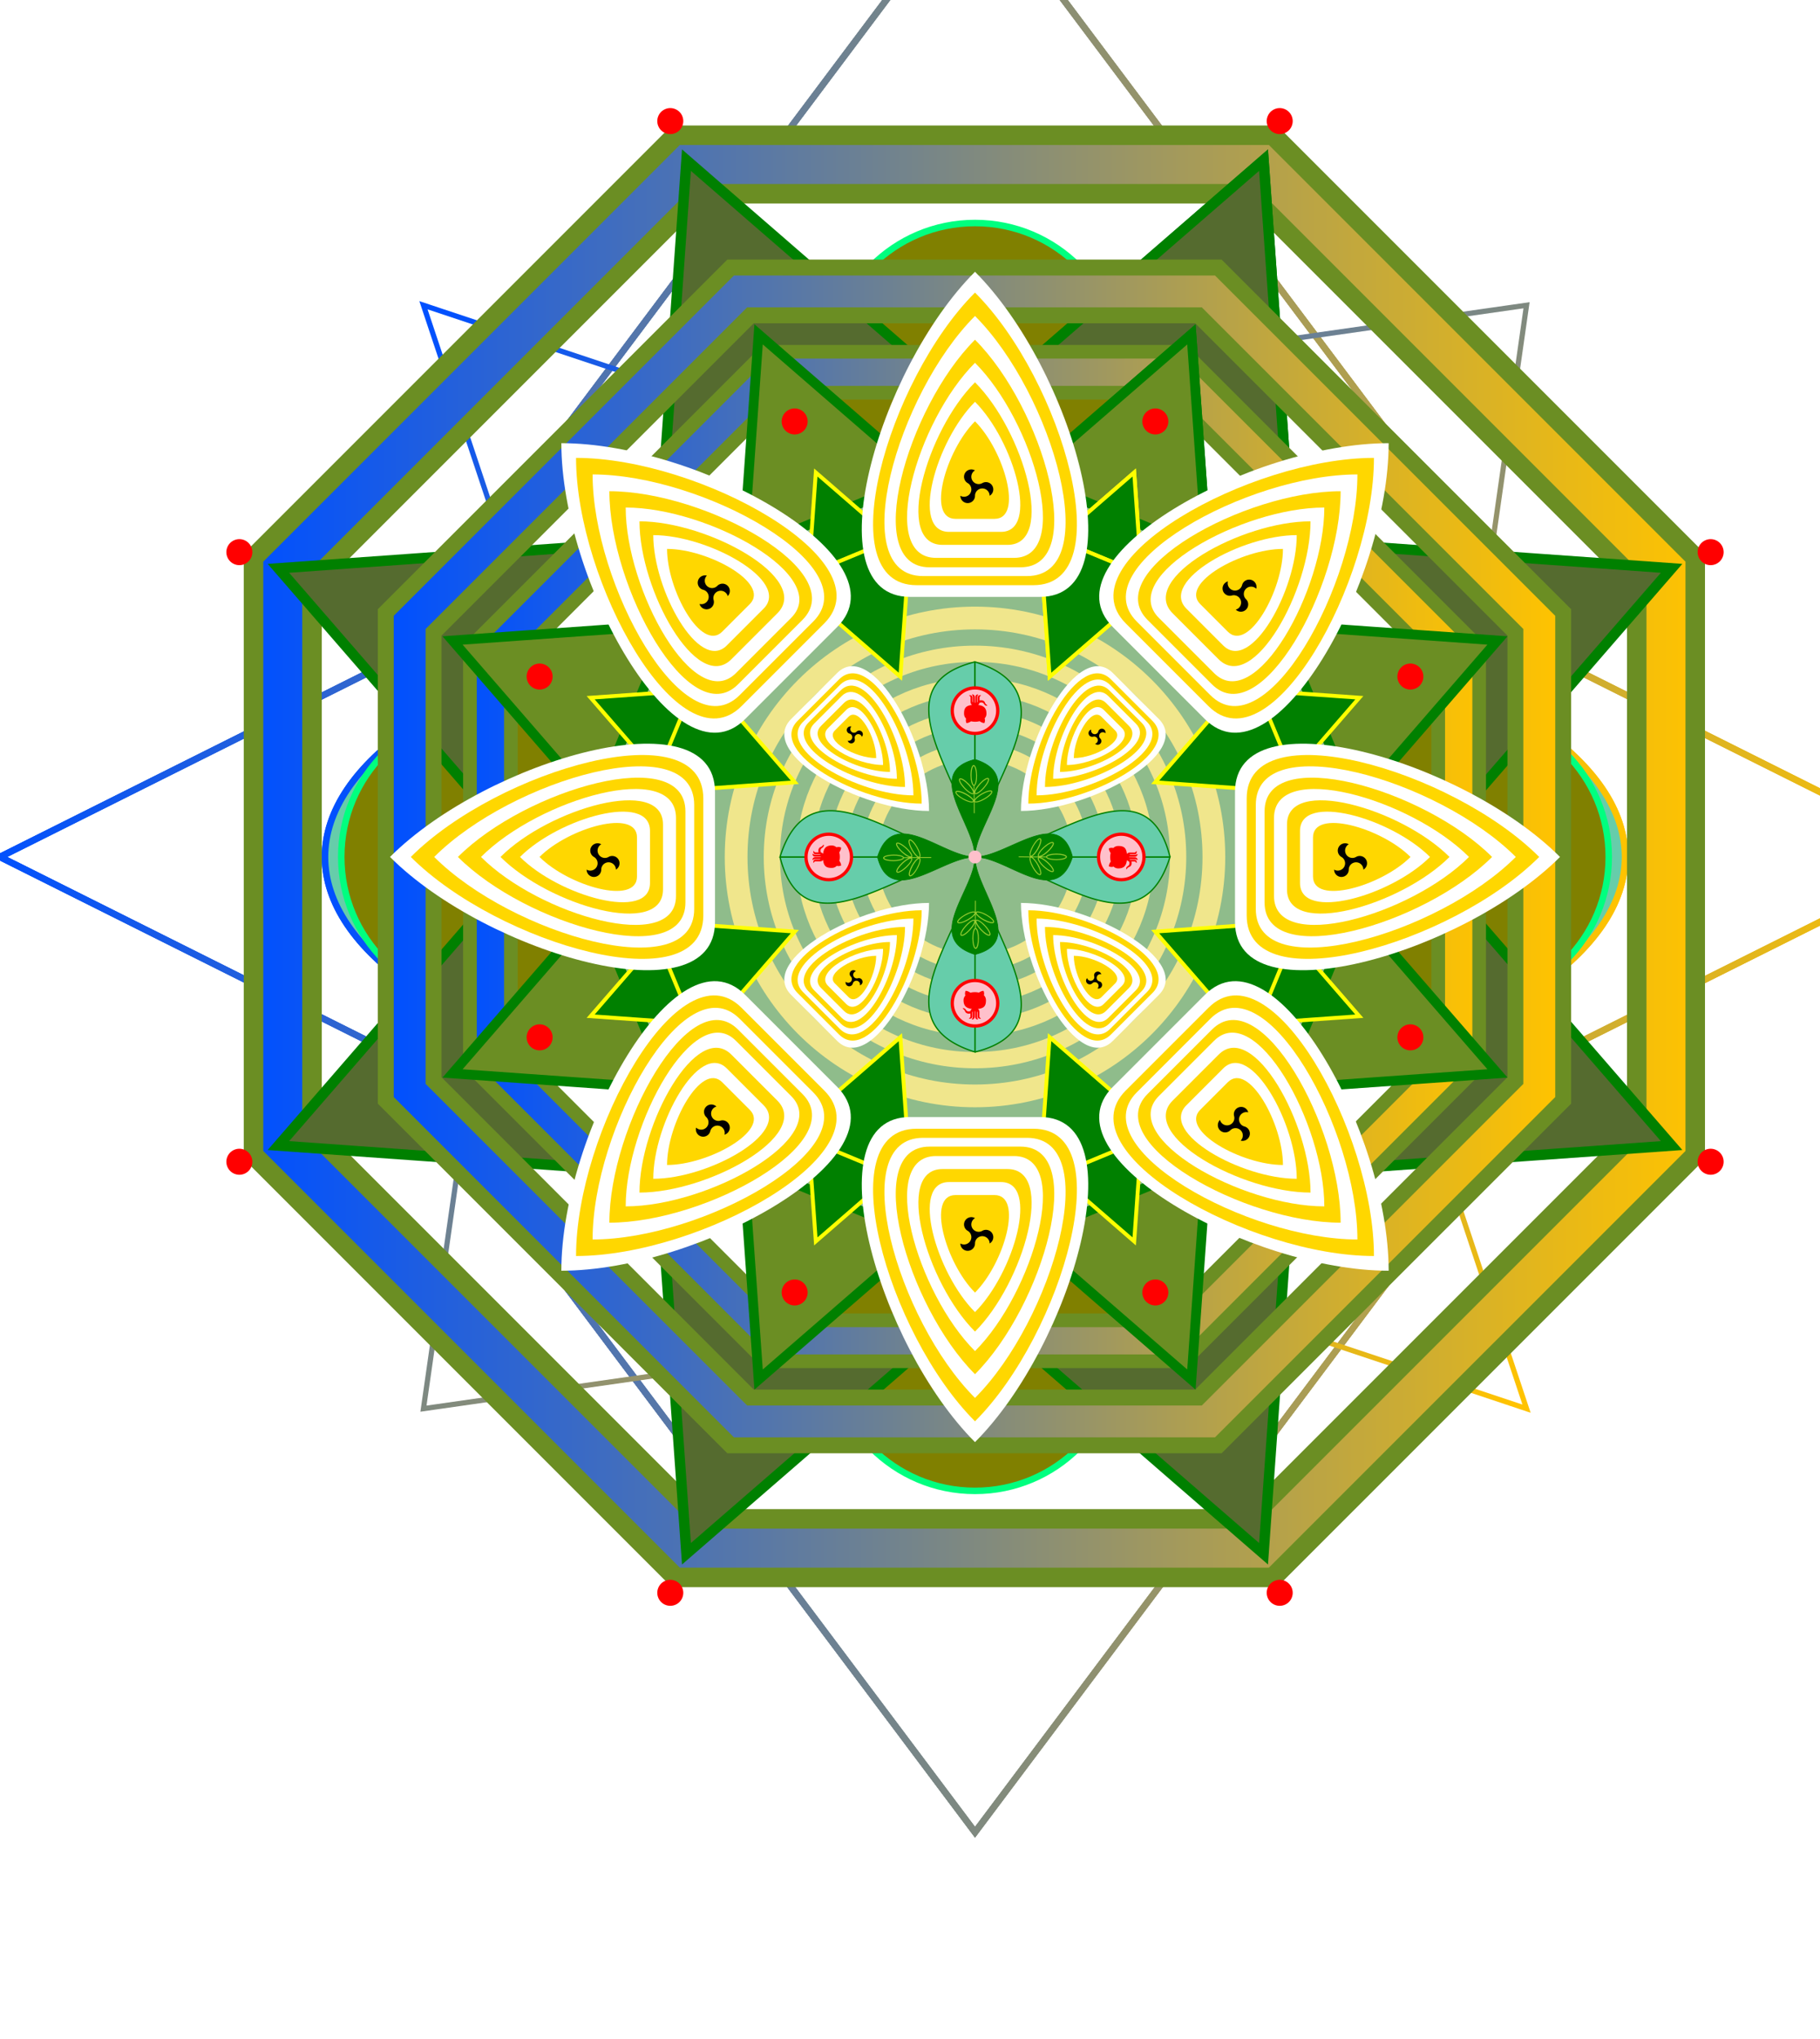 <svg xmlns="http://www.w3.org/2000/svg" xmlns:xlink="http://www.w3.org/1999/xlink"
     width="500" height="560"
     viewBox="-300 -200 560 500">
    <defs>
        <style>
            :root {
            --black-color: black;
            <!-- Poner todos los colores con variables -->
            }
        </style>
        <linearGradient id="gradiente-azul" x2="100%" >
            <stop offset="0%" style="stop-color: #0050FF;">
                <animate attributeName="stop-color" dur="5s" repeatCount="indefinite" values="#0050FF;#FFC300;#0050FF;" />
            </stop>
            <stop offset="100%" style="stop-color: #FFC300;">
                <animate attributeName="stop-color" dur="5s" repeatCount="indefinite" values="#FFC300;#0050FF;#FFC300;" />
            </stop>
        </linearGradient>
        <linearGradient id="gradient" x1="0%" y1="0%" x2="100%" y2="0%" spreadMethod="pad">
            <stop offset="0%" stop-color="green" stop-opacity="1" />
            <stop offset="50%" stop-color="yellow" stop-opacity="1" />
            <stop offset="100%" stop-color="red" stop-opacity="1" />
        </linearGradient>
        <path id="canamo" d="M936.96 556.544c-10.24-17.92-37.888-21.504-82.944-10.24-39.424 9.728-88.064 30.208-136.192 57.344-61.44 34.816-118.272 78.848-143.36 115.2 0-39.424 0.512-78.336 0.512-117.76 1.024 1.536 2.56 3.584 4.096 4.608 5.632 5.12 12.8 7.168 20.992 7.168 40.96 0 113.152-54.784 172.544-119.808 71.68-78.336 127.488-173.056 95.232-202.752-32.256-29.696-121.856 34.304-193.536 112.128-37.376 40.96-68.096 82.944-86.528 119.296-5.632 10.752-9.728 20.48-12.8 29.696 0-36.864 0-73.216-0.512-110.08 37.376-14.848 56.832-113.664 56.832-211.968 0-105.984-23.04-214.016-66.56-214.016s-66.56 107.52-66.56 214.016c0 100.352 20.48 201.728 59.392 212.48 0 33.28 0 67.072 0.512 100.352-2.56-6.656-5.632-13.312-9.728-20.992-18.432-36.352-49.152-78.848-86.528-119.296-71.68-78.336-161.28-141.824-193.536-112.128-15.36 13.824-12.288 41.984 8.704 82.944 18.432 36.352 49.152 78.848 86.528 119.296 37.376 40.96 76.8 75.264 111.616 96.768 25.088 15.36 45.056 23.552 60.416 23.552 8.704 0 15.872-2.56 21.504-7.68l1.024-1.024c0 43.52 0 87.552-0.512 131.072-16.384-39.424-81.408-92.16-152.576-132.608-48.128-27.136-96.256-47.616-136.192-57.344-45.056-11.264-72.704-7.68-82.944 10.24-21.504 37.888 60.928 111.104 153.088 163.328 48.128 27.136 96.256 47.616 136.192 57.344 16.896 4.096 31.744 6.144 44.032 6.144 18.944 0 31.744-5.12 38.4-15.872-0.512 77.312-1.536 154.624-2.56 231.424 0 10.752 16.896 10.752 16.896 0 1.024-74.24 2.048-148.48 2.56-222.72 7.168 4.608 16.896 7.168 29.696 7.168 12.288 0 26.624-2.048 44.032-6.144 39.424-9.728 88.064-30.208 136.192-57.344 92.16-51.2 174.08-123.904 152.576-161.792z m-331.264-24.576c17.92-34.816 47.616-75.776 83.456-115.2 79.872-87.04 151.04-123.904 164.864-111.104 13.824 12.8-16.896 87.04-96.768 174.08-79.872 87.04-151.04 123.904-164.864 111.104-3.584-4.096-6.144-20.992 13.312-58.88z m-62.464 58.88c-4.096 4.096-20.992 4.608-57.344-17.92-33.28-20.48-71.168-53.76-107.52-93.184-35.84-39.424-65.536-80.384-83.456-115.2-19.456-37.888-17.408-54.784-12.8-58.88 2.048-1.536 4.608-2.56 8.192-2.56 24.064 0 87.04 37.888 156.672 113.664 36.352 39.424 66.048 80.384 83.456 115.2 19.456 37.888 17.408 54.784 12.8 58.88z m-3.072 165.888c-3.072 5.12-18.944 10.752-60.416 0.512-37.888-9.216-84.48-29.184-131.072-55.296-102.912-58.368-154.624-119.296-145.408-135.68 1.536-3.072 8.192-6.144 21.504-6.144 9.216 0 22.016 1.536 38.912 5.632 37.888 9.216 84.48 29.184 131.072 55.296 102.912 58.368 154.624 119.296 145.408 135.68zM518.656 230.4c0-118.272 27.648-193.536 46.592-193.536s46.592 75.264 46.592 193.536-28.16 193.024-46.592 193.024-46.592-75.264-46.592-193.024z m254.976 471.552c-46.592 26.112-93.184 46.08-131.072 55.296-41.472 10.24-57.344 4.608-60.416-0.512-9.216-16.384 43.008-77.312 145.408-135.68 46.592-26.112 93.184-46.08 131.072-55.296 16.896-4.096 29.696-5.632 38.912-5.632 13.312 0 19.968 3.072 21.504 6.144 9.728 16.384-42.496 77.312-145.408 135.68z" fill="#9ACD32" />
        <path id="git" d="M24.92 12.183c0-1.586-.604-2.864-1.585-3.83.172-.547.398-1.763-.229-3.321 0 0-1.114-.348-3.628 1.315a12.695 12.695 0 0 0-3.081-.366c-1.154 0-2.322.143-3.409.44-2.596-1.747-3.74-1.391-3.74-1.391-.748 1.847-.287 3.215-.145 3.554-.883.936-1.414 2.133-1.414 3.594 0 1.111.128 2.099.44 2.964l.325.732c.879 1.614 2.606 2.655 5.677 2.983-.434.289-.885.779-1.062 1.612-.594.28-2.475.966-3.603-.944 0 0-.633-1.148-1.842-1.235 0 0-1.174-.017-.08.722 0 0 .782.367 1.326 1.738 0 0 .705 2.342 4.114 1.593v2.417s-.076.857-.867 1.143c0 0-.469.312.034.497 0 0 2.205.174 2.205-1.604v-2.643s-.09-1.047.429-1.404v4.332s-.032 1.031-.576 1.421c0 0-.362.646.433.468 0 0 1.517-.211 1.584-1.967l.035-4.383h.363l.033 4.383c.076 1.748 1.59 1.967 1.59 1.967.793.179.429-.468.429-.468-.54-.389-.579-1.421-.579-1.421v-4.297c.52.402.436 1.369.436 1.369v2.643c0 1.777 2.2 1.604 2.2 1.604.505-.186.036-.498.036-.498-.793-.286-.867-1.143-.867-1.143v-3.461c0-1.346-.574-2.056-1.137-2.435 3.277-.318 4.845-1.368 5.572-2.99-.015.027.26-.726.26-.726.25-.859.325-1.855.325-2.963h-.002z" fill="red"/>
        <path id="coret" d="M 0 -2 a 2 2 0 0 1 4 0 c 0 3 -4 5 -4 6 c 0 -1 -4 -3 -4 -6 a 2 2 0 0 1 4 0"/>

        <path id="koko" d="M 0 -6.5 A 1 1 0 0 0 -3.75 0 A 1 1 0 0 1 -7.5 6.5 A 1 1 0 0 0 0 6.5 A 1 1 0 0 1 7.5 6.5 A 1 1 0 0 0 3.75 0 A 1 1 0 0 1 0 -6.5 Z" transform="scale(0.6)"/>
        <path id="koko2" d="M 0 -6.5 A 1 1 0 0 0 -3.75 0 A 1 1 0 0 1 -7.5 6.5 A 1 1 0 0 0 0 6.5 A 1 1 0 0 1 7.5 6.5 A 1 1 0 0 0 3.75 0 A 1 1 0 0 1 0 -6.5 Z" transform="scale(0.3)"/>


        <path id="triangulo" d="M -10 0 L 10 0 L 0 -20 L -10 0" fill="#6B8E23" stroke="green" stroke-width="1"/>
        <path id="triangulo2" d="M -10 0 L 10 0 L 0 -20 L -10 0" fill="green" stroke="yellow" stroke-width="0.6"/>
        <path id="triangulo3" d="M -10 0 L 10 0 L 0 -20 L -10 0" fill="#556B2F" stroke="green" stroke-width="0.8"/>
        <!-- petalos -->
        <path id="petalo" d="M 30 0 A 1 1 0 0 0 30 0 L 0 0 C 10 0 26 -16 30 0 M 0 0 C 0 -10 16 -25 0 -30 L 0 0" fill="#66CDAA" stroke="green" stroke-width="0.2" transform="scale(2)"/>
        <path id="petalo2" d="M 30 0 A 1 1 0 0 0 30 0 L 0 0 C 10 0 26 -16 30 0 M 0 0 C 0 -10 16 -25 0 -30 L 0 0" fill="green" stroke="green" stroke-width="0.2" transform="scale(2)" />


        <!-- hexagono -->
        <path id="hexagono" d="M52.279,73.935H21.656L0,52.279V21.655L21.655,0h30.625l21.655,21.655v30.625L52.279,73.935z M22.898,70.935h28.139
			l19.898-19.897v-28.14L51.037,2.999H22.898L3,22.897v28.14L22.898,70.935z" />

        <path id="spin" d="M 0 10 C 0 25 35 15 50 0 C 35 -15 0 -25 0 -10 M 5 5 C 5 5 5 5 5 5 L 5 5 C 4 11 12 12 15 10 C 25 6.667 35 3.333 45 0 C 35 -3.333 25 -6.667 15 -10 C 12 -12 4 -11 5 -5 C 5 -1.667 5 1.667 5 5"/>
        <path id="spi2" d="M 0 10 L 5 5 C 4 11 12 12 15 10 C 25 6.667 35 3.333 45 0 C 35 -3.333 25 -6.667 15 -10 C 12 -12 4 -11 5 -5 C 5 -1.667 5 1.667 5 5"/>
        <g id="figura" transform="rotate(90)">
            <use href="#spin" fill="white" x="0" transform="scale(2)"/>
            <use href="#spin" fill="#FFD700" x="2" transform="scale(1.8)"/>
            <use href="#spin" fill="white" x="4" transform="scale(1.6)"/>
            <use href="#spin" fill="#FFD700" x="6.5" transform="scale(1.4)"/>
            <use href="#spin" fill="white" x="10" transform="scale(1.2)"/>
            <use href="#spin" fill="#FFD700" x="16" transform="scale(1)"/>
            <use href="#spin" fill="white" x="25" transform="scale(0.8)"/>
            <use href="#spin" fill="#FFD700" x="40" transform="scale(0.6)"/>
        </g>
        <g id="figTri" >
            <!-- Grupo para todos los elementos use
<circle r="150" fill="red"/>
<circle r="145" fill="orange"/>
<circle r="140" fill="red"/>
<circle r="135" fill="orange"/>
<circle r="130" fill="red"/>
<circle r="125" fill="orange"/>
<circle r="120" fill="red"/>  -->
            <circle r="115" fill="#8FBC8B"/>
            <circle r="110" fill="#F0E68C"/>
            <circle r="105" fill="#8FBC8B"/>
            <circle r="100" fill="#F0E68C"/>
            <circle r="95" fill="#8FBC8B"/>
            <circle r="90" fill="#F0E68C"/>
            <circle r="85" fill="#8FBC8B"/>
            <circle r="77" fill="#F0E68C"/>
            <circle r="70" fill="#8FBC8B"/>
            <circle r="65" fill="#F0E68C"/>
            <circle r="60" fill="#8FBC8B"/>
            <circle r="55" fill="#F0E68C"/>
            <circle r="50" fill="#8FBC8B"/>
            <circle r="45" fill="#F0E68C"/>
            <circle r="40" fill="#8FBC8B"/>
            <circle r="35" fill="#F0E68C"/>
            <circle r="30" fill="#8FBC8B"/>


        </g>
    </defs>
    <ellipse cx="0" cy="0" rx="200" ry="80" class="ellipse" fill="#66CDAA" stroke-width="2" stroke="url(#gradiente-azul)">
        <animateTransform
                attributeName="transform"
                attributeType="XML"
                type="rotate"
                from="0 0 0"
                to="360 0 0"
                dur="5s"
                repeatCount="indefinite"
        />
    </ellipse>
    <ellipse cx="0" cy="0" rx="200" ry="80" class="ellipse" fill="#66CDAA" stroke-width="2" stroke="url(#gradiente-azul)">
        <animateTransform
                attributeName="transform"
                attributeType="XML"
                type="rotate"
                from="360 0 0"
                to="0 0 0"
                dur="5s"
                repeatCount="indefinite"
        />

    </ellipse>
    <polygon points="0,-300 180,-60 300,0 180,60 0,300 -180,60 -300,0 -180,-60" fill="none" stroke-width="2" stroke="url(#gradiente-azul)">
        <animateTransform
                attributeName="transform"
                attributeType="XML"
                type="scale"
                values="0.8;0.5;0.8"
                dur="5s"
                repeatCount="indefinite"
        />
    </polygon>
    <polygon points="0,-300 180,-60 300,0 180,60 0,300 -180,60 -300,0 -180,-60" fill="none" stroke-width="2" stroke="url(#gradiente-azul)">
        <animateTransform
                attributeName="transform"
                attributeType="XML"
                type="scale"
                values="0.8;0.5;0.8"
                dur="5s"
                repeatCount="indefinite"
        />
    </polygon>
    <polygon points="0,-300 180,-60 300,0 180,60 0,300 -180,60 -300,0 -180,-60" fill="none" stroke-width="2" stroke="url(#gradiente-azul)">
        <animateTransform
                attributeName="transform"
                attributeType="XML"
                type="scale"
                values="0.8.3;0.5;0.83"
                dur="5s"
                repeatCount="indefinite"
        />
    </polygon>
    <polygon points="0,-300 180,-60 300,0 180,60 0,300 -180,60 -300,0 -180,-60" fill="none" stroke-width="2" stroke="url(#gradiente-azul)" transform="rotate(45) scale(0.8)">
        <animateTransform
                attributeName="transform"
                attributeType="XML"
                type="scale"
                values="0.83;0.5;0.83g"
                dur="5s"
                repeatCount="indefinite"
        />
    </polygon>

    <use xlink:href="#hexagono" x="-37" y="-37" transform="scale(6)" stroke="#6B8E23" stroke-width="1" fill="url(#gradiente-azul)"/>

    <!-- Circulos rojos detras -->
    <circle r="45" fill="#808000" cx="150" stroke="#00FF7F" stroke-width="2"/>
    <circle r="45" fill="#808000" cx="-150" stroke="#00FF7F" stroke-width="2"/>
    <circle r="45" fill="#808000" cy="-150" stroke="#00FF7F" stroke-width="2"/>
    <circle r="45" fill="#808000" cy="150" stroke="#00FF7F" stroke-width="2"/>
    <!-- Triangulo -->
    <use xlink:href="#triangulo3" y="-38" transform="rotate(22.5) scale(4)"/>
    <use xlink:href="#triangulo3" y="-38" transform="rotate(67.5) scale(4)"/>
    <use xlink:href="#triangulo3" y="-38" transform="rotate(22.5) scale(4)"/>
    <use xlink:href="#triangulo3" y="-38" transform="rotate(112.5) scale(4)"/>
    <use xlink:href="#triangulo3" y="-38" transform="rotate(157.5) scale(4)"/>
    <use xlink:href="#triangulo3" y="-38" transform="rotate(202.5) scale(4)"/>
    <use xlink:href="#triangulo3" y="-38" transform="rotate(247.5) scale(4)"/>
    <use xlink:href="#triangulo3" y="-38" transform="rotate(292.5) scale(4)"/>
    <use xlink:href="#triangulo3" y="-38" transform="rotate(337.5) scale(4)"/>



    <!-- Circulos centrales -->
    <use xlink:href="#figTri" />



    <!-- Hexagonos 3 capa -->
    <use xlink:href="#hexagono" x="-37" y="-37" transform="scale(4.9)" stroke="#6B8E23" stroke-width="1" fill="url(#gradiente-azul)"/>

    <use xlink:href="#hexagono" x="-37" y="-37" transform="scale(4.2)" stroke="#6B8E23" stroke-width="1" fill="url(#gradiente-azul)"/>

    <!-- Triangulo -->
    <use xlink:href="#triangulo" y="-38" transform="rotate(22.5) scale(3)"/>
    <use xlink:href="#triangulo" y="-38" transform="rotate(67.5) scale(3)"/>
    <use xlink:href="#triangulo" y="-38" transform="rotate(22.5) scale(3)"/>
    <use xlink:href="#triangulo" y="-38" transform="rotate(112.5) scale(3)"/>
    <use xlink:href="#triangulo" y="-38" transform="rotate(157.5) scale(3)"/>
    <use xlink:href="#triangulo" y="-38" transform="rotate(202.5) scale(3)"/>
    <use xlink:href="#triangulo" y="-38" transform="rotate(247.5) scale(3)"/>
    <use xlink:href="#triangulo" y="-38" transform="rotate(292.5) scale(3)"/>
    <use xlink:href="#triangulo" y="-38" transform="rotate(337.5) scale(3)"/>

    <use xlink:href="#triangulo2" y="-44" transform="rotate(22.5) scale(2)"/>
    <use xlink:href="#triangulo2" y="-44" transform="rotate(67.5) scale(2)"/>
    <use xlink:href="#triangulo2" y="-44" transform="rotate(22.5) scale(2)"/>
    <use xlink:href="#triangulo2" y="-44" transform="rotate(112.5) scale(2)"/>
    <use xlink:href="#triangulo2" y="-44" transform="rotate(157.5) scale(2)"/>
    <use xlink:href="#triangulo2" y="-44" transform="rotate(202.5) scale(2)"/>
    <use xlink:href="#triangulo2" y="-44" transform="rotate(247.5) scale(2)"/>
    <use xlink:href="#triangulo2" y="-44" transform="rotate(292.5) scale(2)"/>
    <use xlink:href="#triangulo2" y="-44" transform="rotate(337.5) scale(2)"/>

    <!--
    <use xlink:href="#hexagono" x="-37" y="-37" transform="scale(1.78)"/>
    <use xlink:href="#hexagono" x="-37" y="-37" transform="scale(1.48)"/>
    <use xlink:href="#hexagono" x="-37" y="-37" transform="scale(1.18)"/>
-->


    <use xlink:href="#triangulo2" y="50" transform="rotate(202.5) scale(2)"/>
    <use xlink:href="#triangulo2" y="50" transform="rotate(67.5) scale(2)"/>
    <use xlink:href="#triangulo2" y="50" transform="rotate(22.5) scale(2)"/>
    <use xlink:href="#triangulo2" y="50" transform="rotate(112.5) scale(2)"/>
    <use xlink:href="#triangulo2" y="50" transform="rotate(157.5) scale(2)"/>
    <use xlink:href="#triangulo2" y="50" transform="rotate(202.5) scale(2)"/>
    <use xlink:href="#triangulo2" y="50" transform="rotate(247.5) scale(2)"/>
    <use xlink:href="#triangulo2" y="50" transform="rotate(292.5) scale(2)"/>
    <use xlink:href="#triangulo2" y="50" transform="rotate(337.5) scale(2)"/>



    <use xlink:href="#figura" y="80" />
    <use xlink:href="#figura" y="80" transform="rotate(45)"/>
    <use xlink:href="#figura" y="80" transform="rotate(90)"/>
    <use xlink:href="#figura" y="80" transform="rotate(135)"/>
    <use xlink:href="#figura" y="80" transform="rotate(180)"/>
    <use xlink:href="#figura" y="80" transform="rotate(225)"/>
    <use xlink:href="#figura" y="80" transform="rotate(270)"/>
    <use xlink:href="#figura" y="80" transform="rotate(315)"/>

    <use xlink:href="#figura" y="-140" transform="rotate(45) scale(0.5)"/>
    <use xlink:href="#figura" y="-140" transform="rotate(135) scale(0.5)"/>
    <use xlink:href="#figura" y="-140" transform="rotate(225) scale(0.5)"/>
    <use xlink:href="#figura" y="-140" transform="rotate(315) scale(0.5)"/>






    <use xlink:href="#petalo" transform="rotate(90)"/>
    <use xlink:href="#petalo2" transform="rotate(90) scale(0.5)"/>

    <use xlink:href="#koko2" x="53" transform="rotate(134)"/>

    <use xlink:href="#petalo" x="" transform="rotate(180)"/>
    <use xlink:href="#petalo2" transform="rotate(180) scale(0.5)"/>


    <use xlink:href="#koko2" x="53" transform="rotate(224.5)"/>

    <use xlink:href="#petalo" x="" transform="rotate(270)"/>
    <use xlink:href="#petalo2" transform="rotate(270) scale(0.5)"/>


    <use xlink:href="#koko2" x="53" transform="rotate(45)"/>

    <use xlink:href="#petalo" x="" transform="rotate(360)"/>
    <use xlink:href="#petalo2" transform="rotate(3600) scale(0.5)"/>


    <use xlink:href="#koko2" x="53" transform="rotate(314.5)"/>



    <use xlink:href="#koko" x="-115" />
    <use xlink:href="#koko" x="115" />
    <use xlink:href="#koko" y="-115" />
    <use xlink:href="#koko" y="115" />
    <use xlink:href="#koko" x="115" transform="rotate(45)"/>
    <use xlink:href="#koko" x="115" transform="rotate(314.5)"/>
    <use xlink:href="#koko" x="115" transform="rotate(134)"/>
    <use xlink:href="#koko" x="115" transform="rotate(224.5)"/>







    <use xlink:href="coret" fill="red" transform="scale(4)"/>
    <circle r="2" fill="pink"/>

    <circle r="7" cx="-45" fill="pink" stroke="red"/>
    <circle r="7" cx="45" fill="pink" stroke="red"/>
    <circle r="7" cy="45" fill="pink" stroke="red"/>
    <circle r="7" cy="-45" fill="pink" stroke="red"/>

    <circle r="4" fill="red" cx="145" transform="rotate(22.5)"/>
    <circle r="4" fill="red" cx="245" transform="rotate(22.5)"/>

    <circle r="4" fill="red" cx="145" transform="rotate(67.5)"/>
    <circle r="4" fill="red" cx="245" transform="rotate(67.5)"/>

    <circle r="4" fill="red" cx="145" transform="rotate(112.5)"/>
    <circle r="4" fill="red" cx="245" transform="rotate(112.5)"/>

    <circle r="4" fill="red" cx="145" transform="rotate(157.5)"/>
    <circle r="4" fill="red" cx="245" transform="rotate(157.5)"/>

    <circle r="4" fill="red" cx="145" transform="rotate(202.5)"/>
    <circle r="4" fill="red" cx="245" transform="rotate(202.5)"/>

    <circle r="4" fill="red" cx="145" transform="rotate(247.5)"/>
    <circle r="4" fill="red" cx="245" transform="rotate(247.5)"/>

    <circle r="4" fill="red" cx="145" transform="rotate(292.5)"/>
    <circle r="4" fill="red" cx="245" transform="rotate(292.5)"/>

    <circle r="4" fill="red" cx="145" transform="rotate(337.5)"/>
    <circle r="4" fill="red" cx="245" transform="rotate(337.5)"/>

    <use xlink:href="#git" x="-16.5" y="98" transform="scale(0.4)"/>
    <use xlink:href="#git" x="-16.5" y="98" transform="scale(0.4) rotate(180)"/>
    <use xlink:href="#git" x="-16.5" y="98" transform="scale(0.4) rotate(270)"/>
    <use xlink:href="#git" x="-16.5" y="98" transform="scale(0.4) rotate(90)"/>

    <use xlink:href="#canamo" x="-566" y="-1900" transform="scale(0.015) rotate(89.98)" />
    <use xlink:href="#canamo" x="-566" y="-1900" transform="scale(0.015) rotate(179.6)" />
    <use xlink:href="#canamo" x="-566" y="-1900" transform="scale(0.015) rotate(269.4)" />
    <use xlink:href="#canamo" x="-566" y="-1900" transform="scale(0.015) rotate(359.2)" />








</svg>
